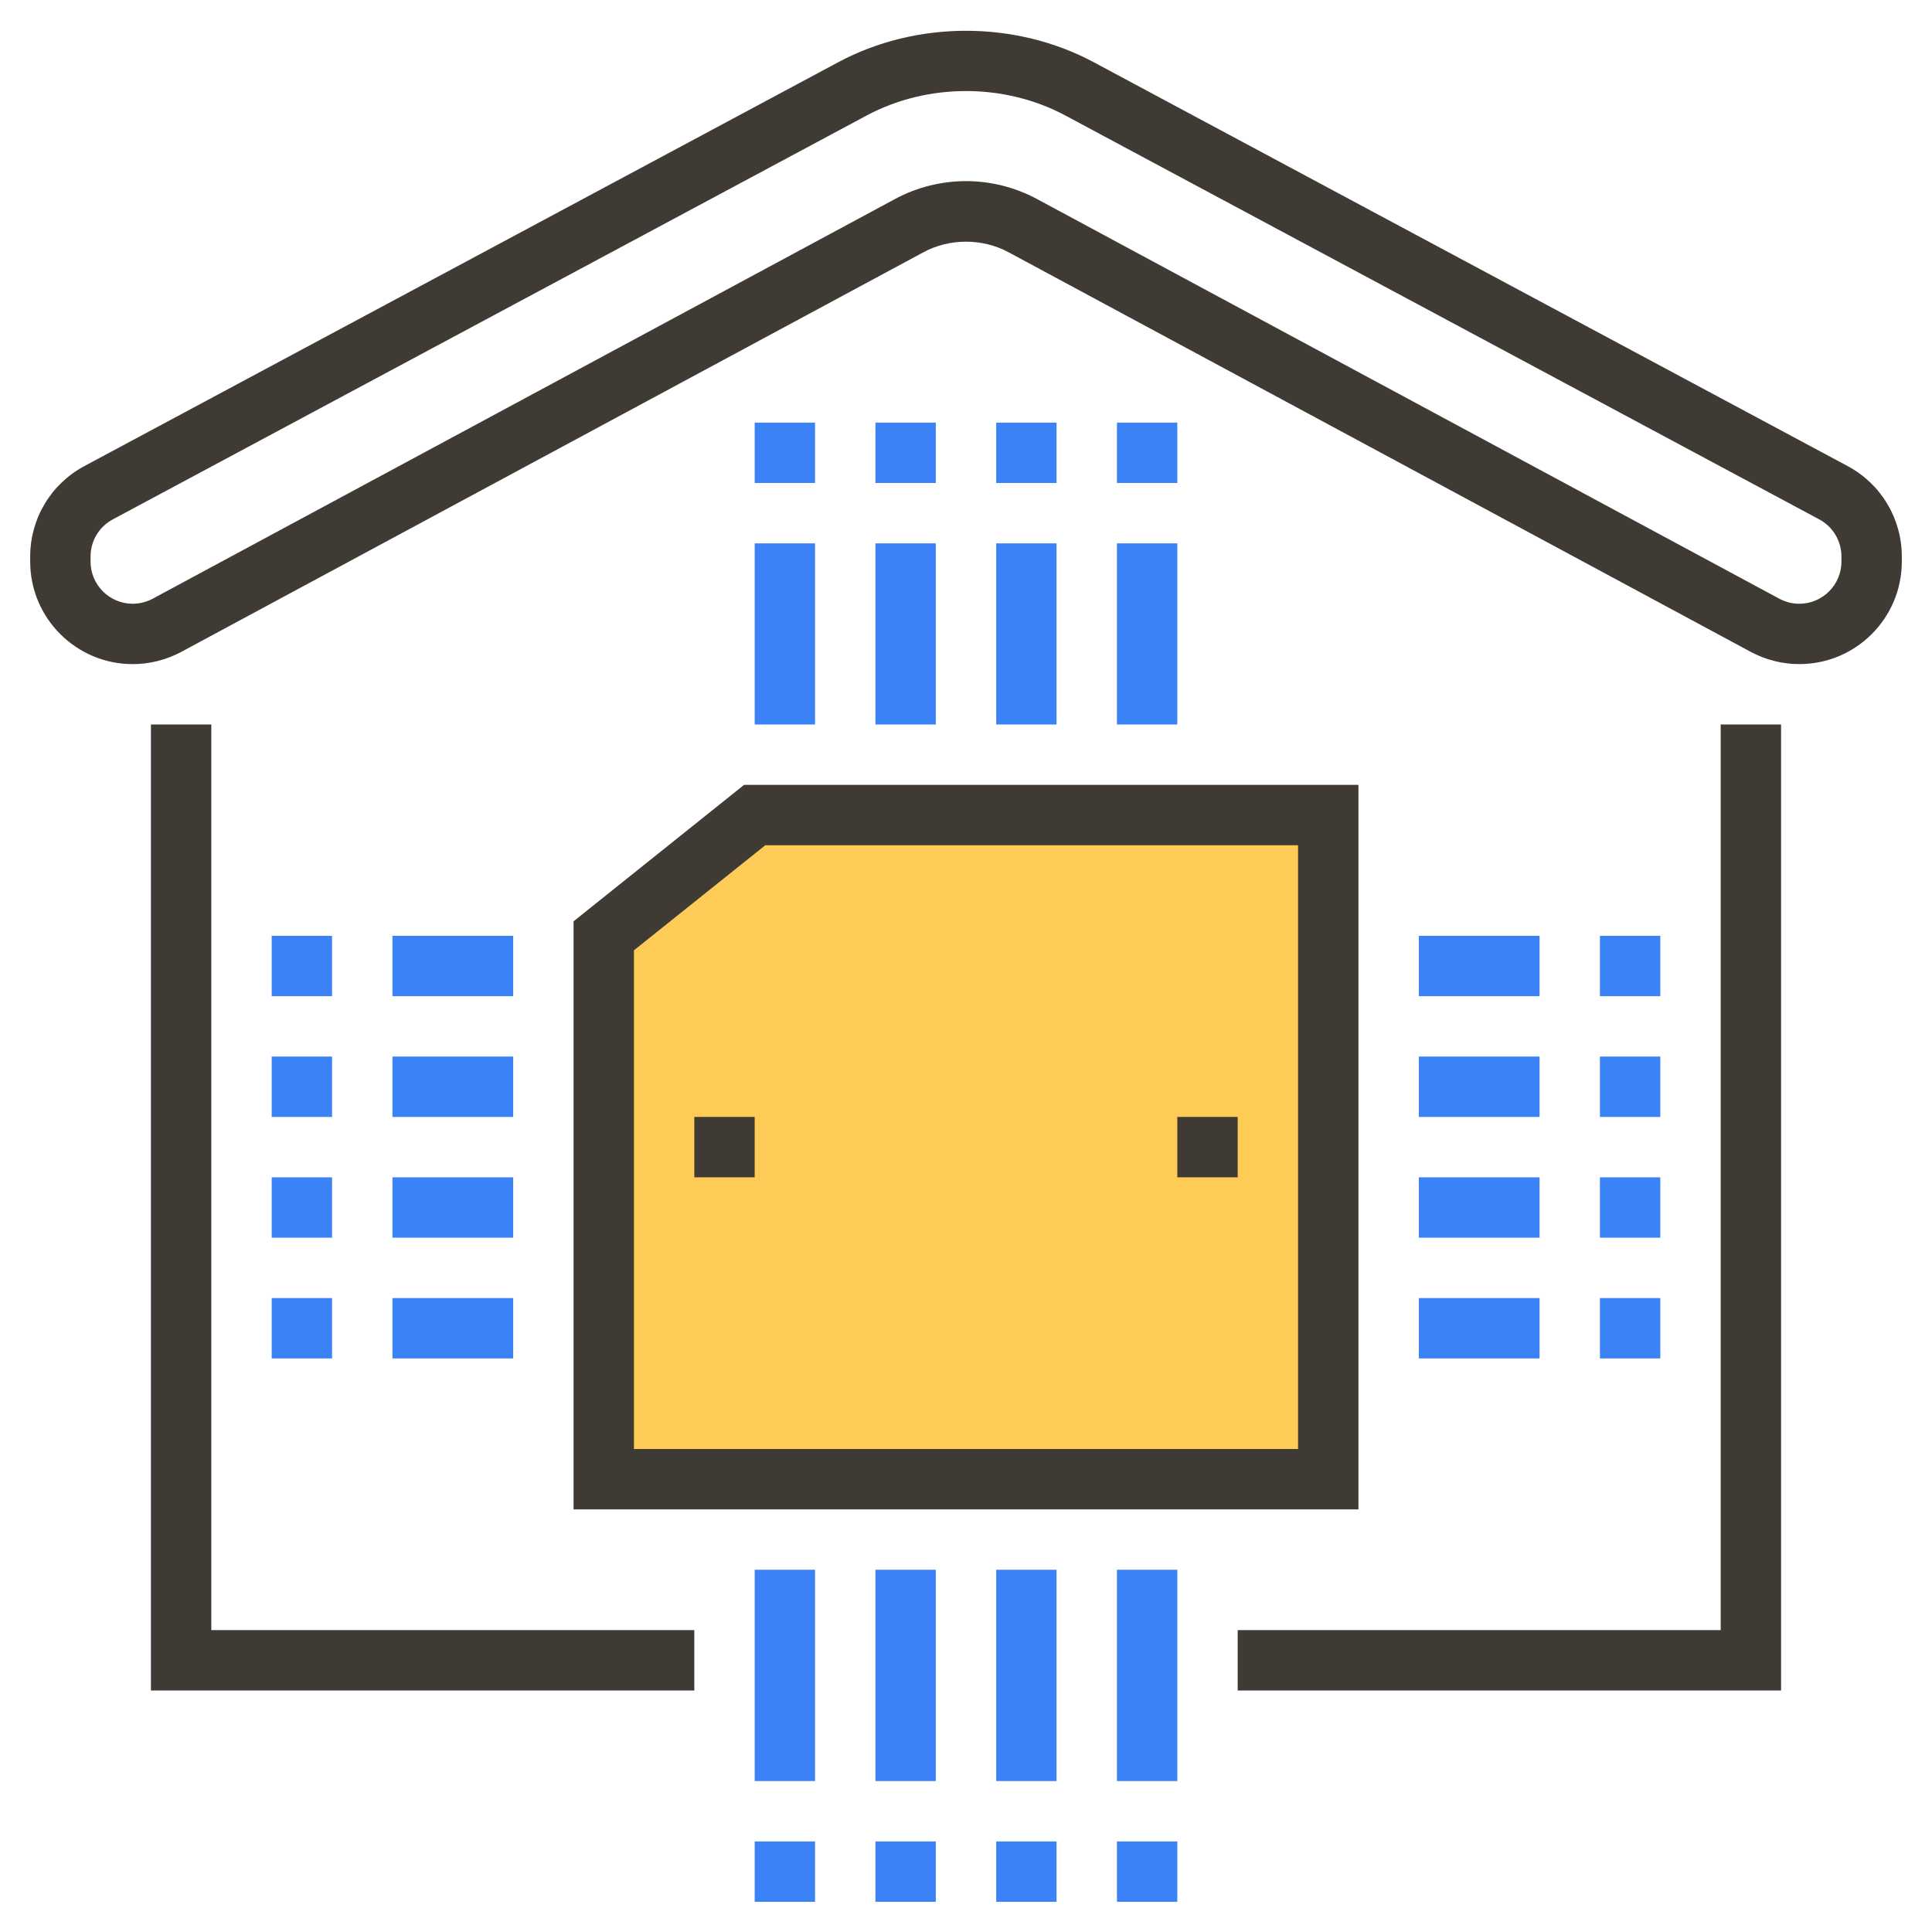 <?xml version="1.0" ?>
<svg id="Layer_1_1_" style="enable-background:new 0 0 64 64;" version="1.1" viewBox="0 0 64 64" xml:space="preserve"
    xmlns="http://www.w3.org/2000/svg" xmlns:xlink="http://www.w3.org/1999/xlink">
    <g>
        <g>
            <polygon points="44,49 20,49 20,31 25,27 44,27   " style="fill:#FFCB57;" />
        </g>
        <g>
            <rect height="6" style="fill:#3B82F6;" width="2" x="25" y="18" />
        </g>
        <g>
            <rect height="2" style="fill:#3B82F6;" width="2" x="25" y="14" />
        </g>
        <g>
            <rect height="6" style="fill:#3B82F6;" width="2" x="29" y="18" />
        </g>
        <g>
            <rect height="2" style="fill:#3B82F6;" width="2" x="29" y="14" />
        </g>
        <g>
            <rect height="6" style="fill:#3B82F6;" width="2" x="37" y="18" />
        </g>
        <g>
            <rect height="2" style="fill:#3B82F6;" width="2" x="37" y="14" />
        </g>
        <g>
            <rect height="6" style="fill:#3B82F6;" width="2" x="33" y="18" />
        </g>
        <g>
            <rect height="2" style="fill:#3B82F6;" width="2" x="33" y="14" />
        </g>
        <g>
            <rect height="2" style="fill:#3B82F6;" width="4" x="13" y="43" />
        </g>
        <g>
            <rect height="2" style="fill:#3B82F6;" width="2" x="9" y="43" />
        </g>
        <g>
            <rect height="2" style="fill:#3B82F6;" width="4" x="13" y="39" />
        </g>
        <g>
            <rect height="2" style="fill:#3B82F6;" width="2" x="9" y="39" />
        </g>
        <g>
            <rect height="2" style="fill:#3B82F6;" width="4" x="13" y="31" />
        </g>
        <g>
            <rect height="2" style="fill:#3B82F6;" width="2" x="9" y="31" />
        </g>
        <g>
            <rect height="2" style="fill:#3B82F6;" width="4" x="13" y="35" />
        </g>
        <g>
            <rect height="2" style="fill:#3B82F6;" width="2" x="9" y="35" />
        </g>
        <g>
            <rect height="7" style="fill:#3B82F6;" width="2" x="37" y="52" />
        </g>
        <g>
            <rect height="2" style="fill:#3B82F6;" width="2" x="37" y="61" />
        </g>
        <g>
            <rect height="7" style="fill:#3B82F6;" width="2" x="33" y="52" />
        </g>
        <g>
            <rect height="2" style="fill:#3B82F6;" width="2" x="33" y="61" />
        </g>
        <g>
            <rect height="7" style="fill:#3B82F6;" width="2" x="25" y="52" />
        </g>
        <g>
            <rect height="2" style="fill:#3B82F6;" width="2" x="25" y="61" />
        </g>
        <g>
            <rect height="7" style="fill:#3B82F6;" width="2" x="29" y="52" />
        </g>
        <g>
            <rect height="2" style="fill:#3B82F6;" width="2" x="29" y="61" />
        </g>
        <g>
            <rect height="2" style="fill:#3B82F6;" width="4" x="47" y="31" />
        </g>
        <g>
            <rect height="2" style="fill:#3B82F6;" width="2" x="53" y="31" />
        </g>
        <g>
            <rect height="2" style="fill:#3B82F6;" width="4" x="47" y="35" />
        </g>
        <g>
            <rect height="2" style="fill:#3B82F6;" width="2" x="53" y="35" />
        </g>
        <g>
            <rect height="2" style="fill:#3B82F6;" width="4" x="47" y="43" />
        </g>
        <g>
            <rect height="2" style="fill:#3B82F6;" width="2" x="53" y="43" />
        </g>
        <g>
            <rect height="2" style="fill:#3B82F6;" width="4" x="47" y="39" />
        </g>
        <g>
            <rect height="2" style="fill:#3B82F6;" width="2" x="53" y="39" />
        </g>
        <g>
            <path
                d="M61.208,15.441L36.235,2.063c-2.596-1.391-5.875-1.391-8.471,0L2.792,15.441    C1.687,16.033,1,17.18,1,18.435v0.169C1,20.477,2.523,22,4.396,22c0.56,0,1.116-0.141,1.61-0.406L30.594,8.354    c0.861-0.464,1.951-0.464,2.812,0l24.588,13.239c0.494,0.266,1.05,0.406,1.61,0.406C61.477,22,63,20.477,63,18.604v-0.169    C63,17.18,62.313,16.033,61.208,15.441z M61,18.604C61,19.374,60.374,20,59.604,20c-0.23,0-0.458-0.058-0.662-0.167L34.354,6.594    C33.633,6.205,32.819,6,32,6s-1.633,0.205-2.354,0.594L5.058,19.833C4.854,19.942,4.626,20,4.396,20C3.626,20,3,19.374,3,18.604    v-0.169c0-0.516,0.282-0.987,0.737-1.23L28.709,3.826c2.018-1.08,4.564-1.08,6.582,0l24.972,13.378    C60.718,17.448,61,17.919,61,18.435V18.604z"
                style="fill:#3F3A34;" />
            <polygon points="7,24 5,24 5,56 23,56 23,54 7,54   " style="fill:#3F3A34;" />
            <polygon points="57,54 41,54 41,56 59,56 59,24 57,24   " style="fill:#3F3A34;" />
            <path d="M45,26H24.649L19,30.52V50h26V26z M43,48H21V31.48L25.351,28H43V48z" style="fill:#3F3A34;" />
            <rect height="8" style="fill:#FFCB57;" width="2" x="35" y="34" />
            <path d="M29,40h2v2h2v-8h-6v8h2V40z M31,36v2h-2v-2H31z" style="fill:#FFCB57;" />
            <rect height="2" style="fill:#3F3A34;" width="2" x="39" y="37" />
            <rect height="2" style="fill:#3F3A34;" width="2" x="23" y="37" />
        </g>
    </g>
</svg>